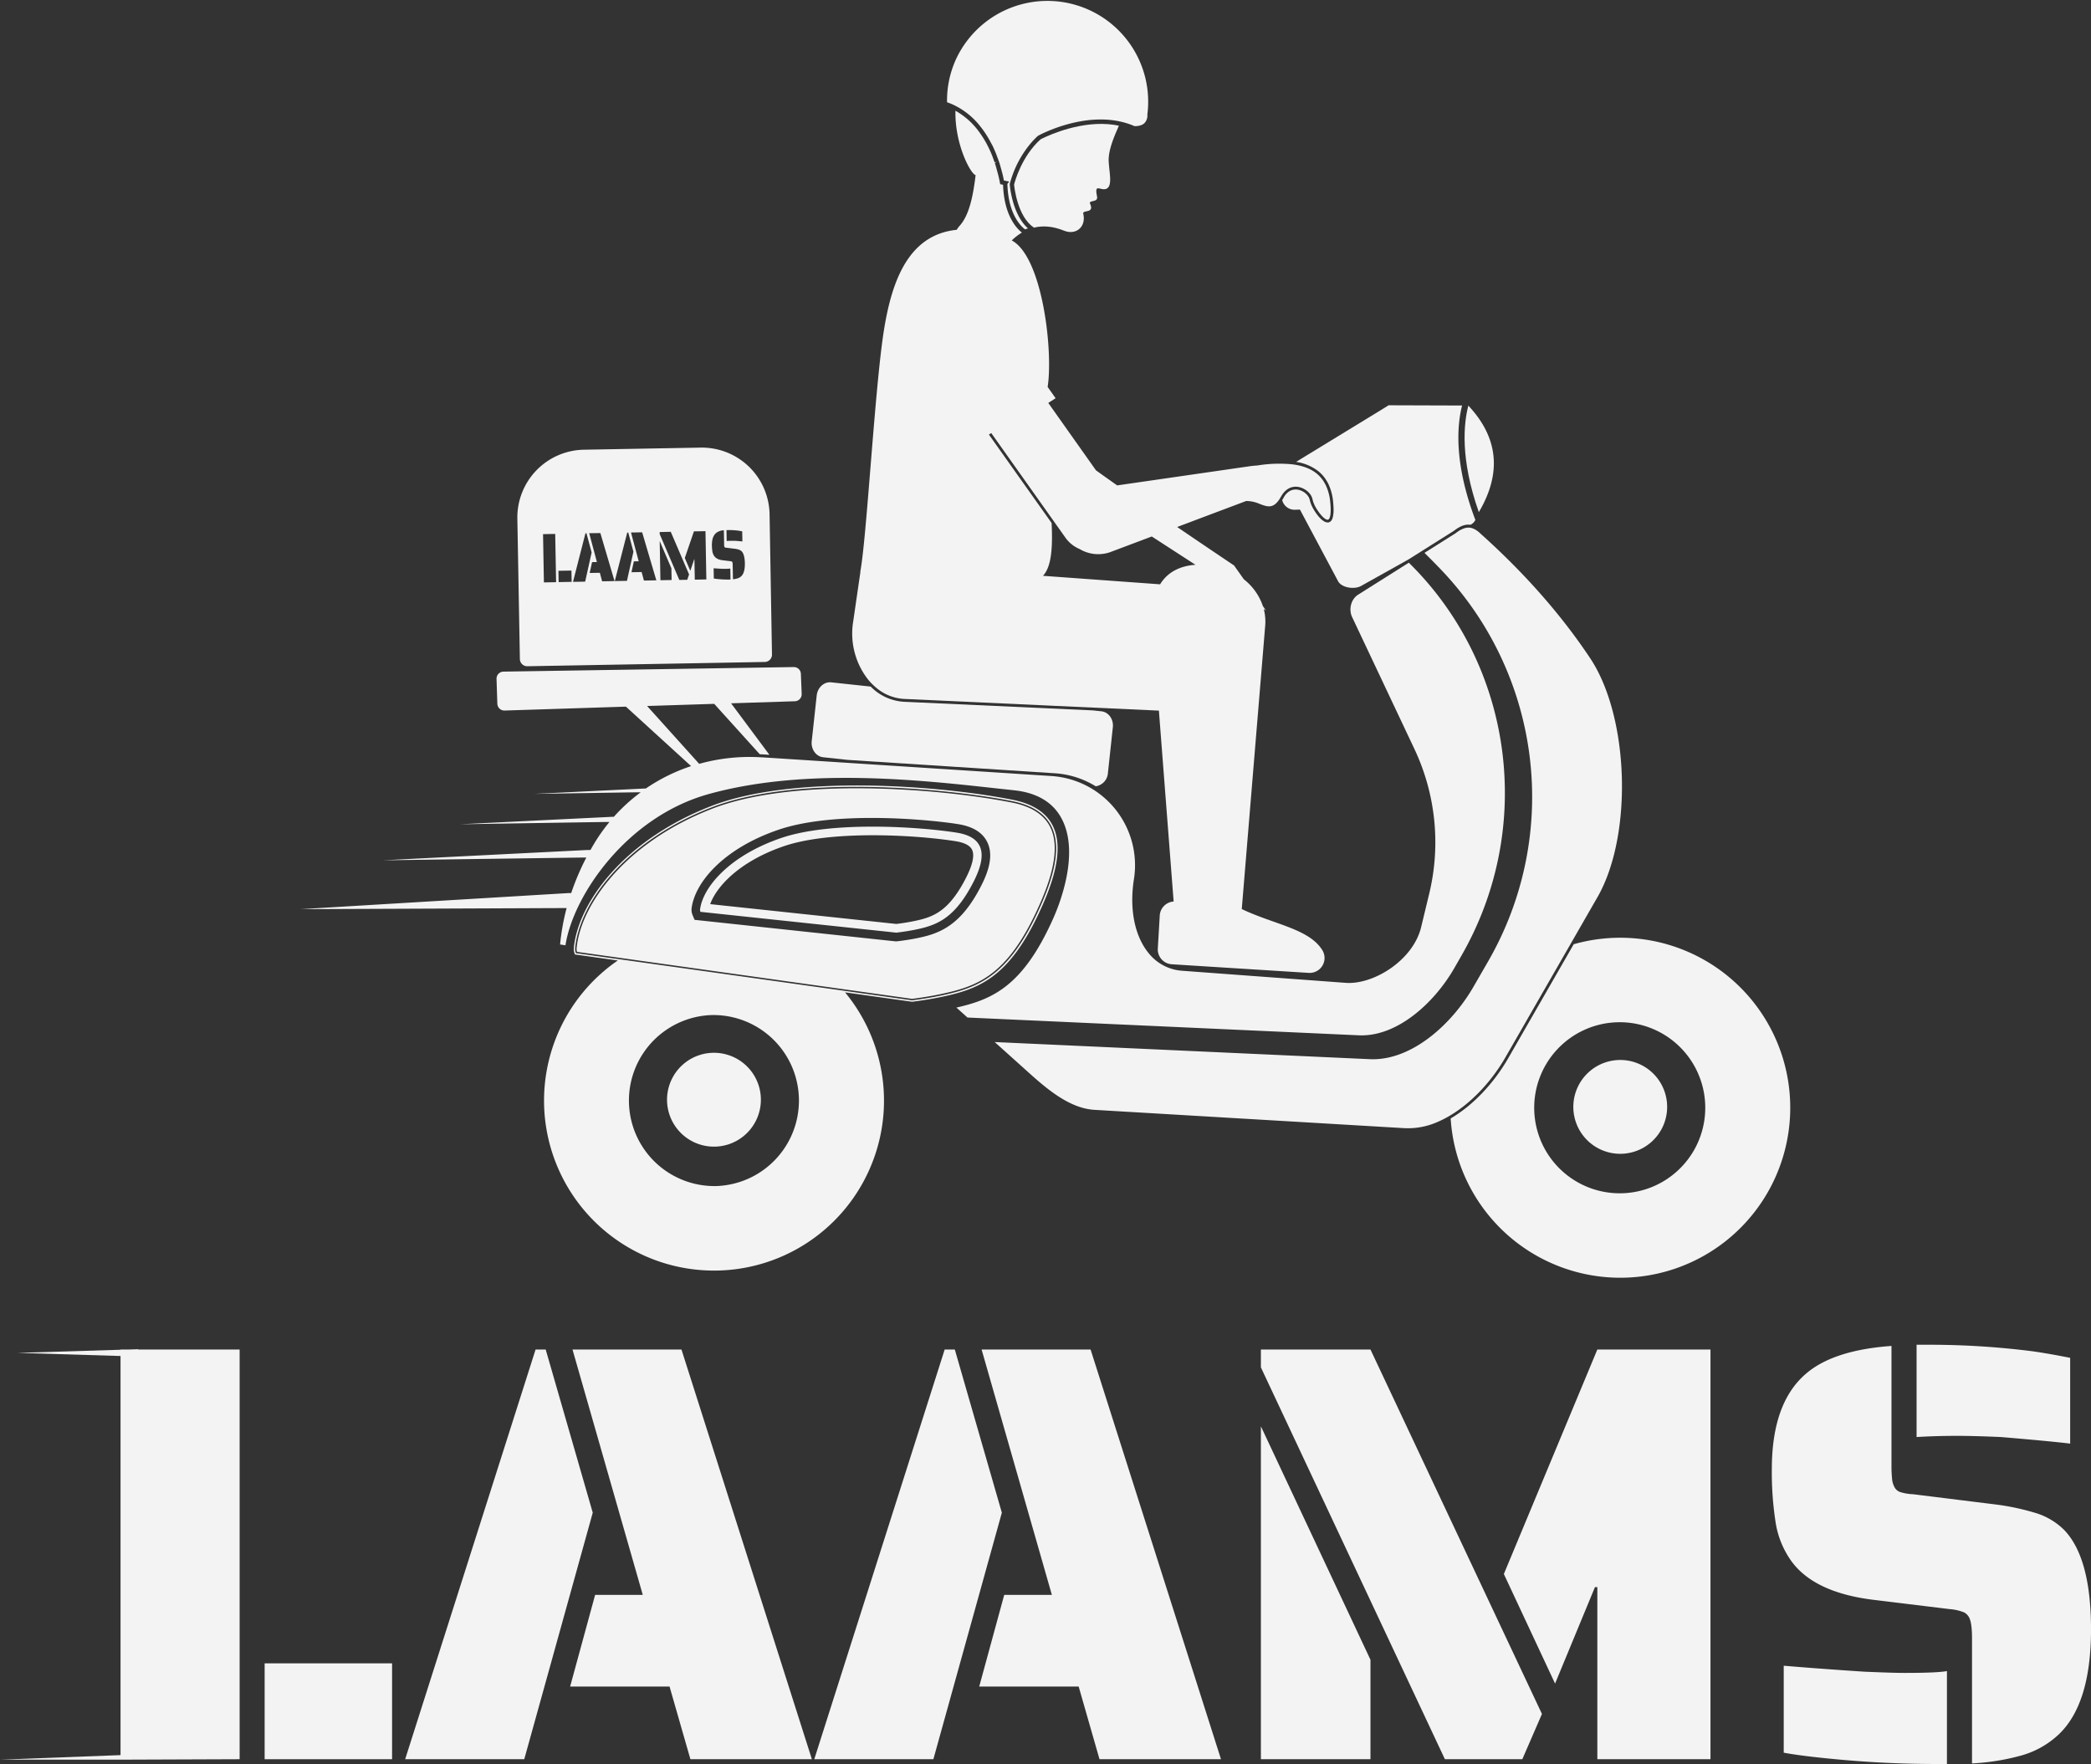 <svg xmlns="http://www.w3.org/2000/svg" viewBox="0 0 1141.19 962.7"><rect x="0" y="0" width="1141.19" height="962.7" fill="#333333" stroke="none"/><g id="Layer_2" data-name="Layer 2"><g id="Layer_1-2" data-name="Layer 1"><path d="M449.26,413.27l13.37,1.44,113,7.3A48.37,48.37,0,0,1,598,429.12a7.8,7.8,0,0,0,6.65-7.16l2.7-25.09c.47-4.35-2.34-8.26-6.23-8.67l-4.65-.5L493.34,383a27.7,27.7,0,0,1-18.15-8.3l-21.54-2.31c-3.89-.42-7.45,2.8-7.92,7.16L443,404.59C442.57,408.94,445.36,412.85,449.26,413.27Z" fill="#f3f3f3"/><path d="M977,601.57a92.77,92.77,0,0,0-95.7-89.75h0a92.89,92.89,0,0,0-22.42,3.49L823.1,577.58c-8.08,14-19.47,25.86-31.38,32.81a92.75,92.75,0,0,0,95.54,86.89h0A92.76,92.76,0,0,0,977,601.57Zm-91.22,49.64h0a46.68,46.68,0,1,1-3-93.31h0a46.68,46.68,0,0,1,3,93.31Z" fill="#f3f3f3"/><path d="M876.31,579.76a25.6,25.6,0,1,0,32.29,16.38A25.59,25.59,0,0,0,876.31,579.76Z" fill="#f3f3f3"/><path d="M381.67,575.84A25.61,25.61,0,1,0,414,592.23,25.6,25.6,0,0,0,381.67,575.84Z" fill="#f3f3f3"/><path d="M801.37,221.36h0c-2.56,9.78-4.53,29.09,5.72,58.15C819.87,257.91,817.53,238.59,801.37,221.36Z" fill="#f3f3f3"/><path d="M724.24,262.77c.2.35.41.69.59,1.05a28.64,28.64,0,0,1,2.73,10c.14,1.36.22,2.59.25,3.7a19,19,0,0,1-.32,4.36c-.43,2-1.29,3.07-2.59,3.25a1.1,1.1,0,0,1-.26,0c-2.49.09-5.7-3.62-7.78-7.28a17.34,17.34,0,0,1-2.05-5c-.37-2-2.24-4-4.53-5a8.17,8.17,0,0,0-2-.61,6.79,6.79,0,0,0-4.25.67,6.89,6.89,0,0,0-.62.38,8.9,8.9,0,0,0-2.81,3.23c-.28.51-.56,1-.83,1.41a6.94,6.94,0,0,0,6.93,5.27l2.76-.09,20.8,39.06c1.92,3.6,8.86,4.68,12.55,2.62l19.24-10.76,6.7-3.75,24.8-15.63c3.3-2.57,6.16-3.65,8.95-3.25a5.69,5.69,0,0,0,2.7-2.64c-11.75-31-10-51.63-7.25-62.45l-40.09-.13L754,223.59l-46.64,28.48A25.93,25.93,0,0,1,719.29,257,19.59,19.59,0,0,1,724.24,262.77Z" fill="#f3f3f3"/><path d="M807.64,290.87c-2.93-2.62-5.49-3.48-8.39-2.59a15.16,15.16,0,0,0-4.65,2.6l-.12.09-17.05,10.75c2.92,2.9,5.8,5.81,8.56,8.68a179.58,179.58,0,0,1,26.33,214l-8.08,14c-11.77,20.49-33.9,40.7-56.67,39.65l-204.7-9.35L562.12,586c10.19,9.14,22.15,18.94,35.19,19.7l169.2,10a39.91,39.91,0,0,0,18.08-3.4,56.28,56.28,0,0,0,7-3.61c11.43-6.86,22.34-18.28,30.13-31.84L856.68,516l15.16-26.38c19.37-33.71,17.4-98.31-4-130.42-15.77-23.7-36-46.68-60.22-68.31Z" fill="#f3f3f3"/><polygon points="540.7 567.82 540.7 567.82 540.7 567.82 540.7 567.82" fill="#f3f3f3"/><path d="M477.82,375a25.69,25.69,0,0,0,15.6,6.44L570.91,385l61.57,2.82.06.79.06.79L640.53,492a8.14,8.14,0,0,0-7.58,7.64l-1.06,18a8.14,8.14,0,0,0,7.62,8.61l74.7,4.7a8.14,8.14,0,0,0,7.58-12.21c-7.16-11.87-26.35-14.15-44.08-22.62L690.5,341.46a27.14,27.14,0,0,0-.79-9.09l1.19.77-1.64-2.3a31.27,31.27,0,0,0-10.4-14.67l-5.36-7.57q-16.72-11.22-31.06-21l37.65-14.17a18.27,18.27,0,0,1,7.4,1.59c4.56,1.71,7.86,2.94,11.75-4.19.15-.27.32-.5.48-.75a10.51,10.51,0,0,1,2.81-3c.26-.17.52-.35.79-.5a8.24,8.24,0,0,1,5.25-.84,9.86,9.86,0,0,1,2.47.78c2.71,1.23,4.87,3.6,5.31,6.11a16.85,16.85,0,0,0,2.3,5.23c1.87,3,4.4,5.82,5.91,5.78h.12c.64-.09,1.21-1,1.45-3.13a20.81,20.81,0,0,0,.1-2.88c0-1-.09-2.23-.23-3.59a27.22,27.22,0,0,0-2.61-9.6c-.1-.19-.21-.36-.31-.54a18.06,18.06,0,0,0-4.76-5.68c-3.26-2.55-7.61-4.15-13.11-4.82a73.33,73.33,0,0,0-19,.64c-1.5.09-3,.24-4.5.46l-72,10.41q-6.06-4.27-11.57-8.23L572.11,219.9l4-2.58-4.34-6.13.06-.47c.2-1.33.35-2.81.47-4.4,1.61-21.91-4.53-66.77-20.13-75.11a30.63,30.63,0,0,1,5.56-4.29C555.21,125,548,118,547.43,100.84l-1.56-.33-.6-3c-.18-.8-.32-1.42-.47-2l-1.25-4.59c-.19-.64-.4-1.28-.61-1.91l1-.75-1.11.38L542,86.34l-.59-1.58c-.23-.58-.48-1.17-.73-1.74l-.46-1c-.26-.59-.54-1.17-.83-1.75s-.58-1.14-.85-1.67a55.54,55.54,0,0,0-3.85-6.16,40.06,40.06,0,0,0-13.24-12c-.42,18.31,8.33,34.54,11,35.14-1.42,11.88-3.6,21.95-8.68,27.61a15.31,15.31,0,0,0-1.64,2.23c-26.3,2.68-35.35,27.83-39.65,54.39-3.37,20.78-6.48,65.08-9.23,97.48-.37,4.33-.73,8.45-1.08,12.28-.89,9.57-1.74,17.28-2.54,21.78a7.55,7.55,0,0,0-.1,1.15c-1.28,8.69-2.56,17.54-3.84,26.36h0l-.18,1.19a40.65,40.65,0,0,0,8.41,31A32.61,32.61,0,0,0,477.82,375ZM541,236.36l40.38,56.94a18,18,0,0,0,7.87,6.35A19.71,19.71,0,0,0,606,301.3l22.6-8.51,23.85,15.45c-8.42.58-14.44,3.88-18.3,9.14l-.54.75-.48.76-63.92-4.64a9.09,9.09,0,0,0,.63-.74,8.6,8.6,0,0,0,.56-.75c3.61-5.43,4.11-15.26,3.53-27.33l-34.23-48.28Z" fill="#f3f3f3"/><path d="M610.65,68.6q-1.32-.28-2.64-.48c-17.44-2.55-35,5.4-39.2,7.46l-.95.49c-10.27,9.25-14,23-14.41,24.67.18,1.84,1.91,17.42,10.67,23.37l.18.12c4.7-1.15,10.12-.87,16.33,1.64,6.71,2.72,12.28-2.17,10.57-9.28-.53-2.24,6.29.14,3.73-5.39-1-2.21,4.53-.48,3.8-3.92-1.4-6.56,1-4.08,3.58-4,6.08.16,2.51-10.49,2.76-16.84C605.28,81,608.29,73.9,610.65,68.6Z" fill="#f3f3f3"/><path d="M535,68.94a55.06,55.06,0,0,1,5.49,8.35c.38.73.67,1.28,1,1.85s.61,1.26.9,1.88l.41.94c.31.71.56,1.32.81,1.93l.48,1.31,1.12,3c.22.65.43,1.32.63,2l1.28,4.7c.15.63.3,1.27.44,1.91l.35,1.69,2.89.6-1,1.26c.43,16.94,7.78,23.44,9.61,24.8l1.61-.53c-8.6-7.66-9.87-23.23-9.92-23.93v-.18l0-.17a56.86,56.86,0,0,1,12.36-23.21q1.42-1.56,3-3c1.25-.71,23.51-12.63,45.08-7.78h0a42,42,0,0,1,7.64,2.48c.72,0,3.56.07,5.37-1.6a5.91,5.91,0,0,0,1.64-4.63v-.19A55,55,0,0,0,521.62,32.6a54.46,54.46,0,0,0-4.76,23.2,35,35,0,0,1,4.69,2A40.81,40.81,0,0,1,535,68.94Z" fill="#f3f3f3"/><path d="M310.86,487.41l-.84,0-145.88,8.77,143.47-.6h1.63a124,124,0,0,0-3.57,19.87l2.94.45c4.1-26.91,33.21-70.07,78.18-82.54,52.71-14.61,115.28-7.71,156.69-3.14l10,1.08c12,1.28,20.6,6.18,25.43,14.57,10.75,18.65-.35,46.92-4,55.14-16.58,37.27-33.16,44.36-52.94,48.88l6.05,5.43,213.58,9.7c20.9.94,41.21-17.73,52.09-36.65l3.89-6.79c40.05-69.69,28.53-157.61-28-213.8l-.69-.69-27.67,17.45c-3.85,2.43-5.32,7.94-3.26,12.28l34,72a119.27,119.27,0,0,1,8.1,78.7L775.6,506c-4.4,18.2-26.12,31.51-41.17,30.39l-89.32-6.6a25.67,25.67,0,0,1-18.54-10c-7.43-9.37-10.24-23.94-7.71-40h0a48.77,48.77,0,0,0-45-56.27l-74.37-4.81-78.31-5.06-5-.32-.37,0a102.19,102.19,0,0,0-34.21,3.54l-.61-.67-.57-.63L353.16,385.3l36.63-1.17,24.85,27.49,1.22.06,4.06.26L399,383.83l34.82-1.12a3.84,3.84,0,0,0,3.71-3.95l-.44-11a3.83,3.83,0,0,0-4-3.71l-158.39,2.49a3.86,3.86,0,0,0-3.71,3.95l.44,13.58a3.85,3.85,0,0,0,4,3.71l66.17-2.13,34.24,31.24.66.6.68.62a98.48,98.48,0,0,0-24.67,12.19l-1.35.07-1.61.08-57.94,2.81L347,432.4l1.47,0,1.22,0A95.78,95.78,0,0,0,335,445.78l-1,0-1.2.06-81.7,4,79.45-1.25,1.12,0,.95,0a97,97,0,0,0-8.69,12.38c-.57.95-1.11,1.91-1.65,2.87l-.93.05-.92,0L209,469.51,318.2,468H320a137.7,137.7,0,0,0-8.26,19.38Z" fill="#f3f3f3"/><path d="M497.78,546.7h.1c6-.76,11.53-1.69,16.55-2.76,19.43-4.17,35.6-10.09,52-44.4,6.81-14.28,15.06-34.88,8.16-48.83-3.58-7.26-10.93-12-21.84-14.21-39.85-7.92-119.77-14-164.58,3.4-48.25,18.74-72.71,53.28-75,77.43a7.22,7.22,0,0,0,.45,3.13l.16.44,23.4,3.28a92.77,92.77,0,0,0,55.49,169.2h0a92.76,92.76,0,0,0,68.53-151.8l36.53,5.12ZM391.14,647.29h0a46.68,46.68,0,0,1-3-93.31h0a46.68,46.68,0,0,1,3,93.31ZM460.4,540.67,338.09,523.51l-23.79-3.33a6.37,6.37,0,0,1-.41-2.78c2.25-23.52,25.78-57.84,74.52-76.78,46.48-18.06,128.16-10.52,164.16-3.36,35,7,24.12,38.87,13.12,61.92-16,33.64-32,39.82-51.42,44-5.11,1.09-10.64,2-16.49,2.75Z" fill="#f3f3f3"/><path d="M529.2,485.17c6.6-11.58,13.22-27.57-7.18-30.77-21-3.28-68.58-6.4-95.85,3-28.6,9.82-42.6,27.11-44.09,38.86a2.64,2.64,0,0,0,.21,1.38L489.2,509c3.41-.41,6.65-.91,9.64-1.49C510.2,505.27,519.58,502.06,529.2,485.17ZM498,502.86c-2.67.53-5.63,1-8.8,1.39l-101.6-10.82c3.28-9.2,15.41-23.11,40.12-31.59,25.42-8.73,70.92-6.34,93.64-2.78,5,.78,8.05,2.37,9.17,4.73,1.66,3.51-.13,9.91-5.32,19C516.4,498.19,508.36,500.82,498,502.86Z" fill="#f3f3f3"/><path d="M287.79,363.6l129.62-2.33a4,4,0,0,0,3.91-4.06L420,280.53a37,37,0,0,0-37.58-36.25l-63.76,1.15A37,37,0,0,0,282.35,283l1.38,76.68A4,4,0,0,0,287.79,363.6Zm72.64-46.94-.39-21.4,6.38,14.9.12,6.39Zm37.89-.37a50.69,50.69,0,0,1-6.18-.24c-1.13-.1-2-.22-2.57-.33l-.1-5.59c1.31.1,2.81.2,4.49.3,1.07,0,1.82,0,2.26,0a15.57,15.57,0,0,0,2.36-.15l.1,6Zm-1-27a39.33,39.33,0,0,1,5.65.32c.62.09,1.32.22,2.1.38l.1,5.52c-.73-.09-2-.21-3.86-.36q-1.53,0-2.46,0c-.8,0-1.55.05-2.26.12l-.1-5.94Zm-7,2a7.4,7.4,0,0,1,4.74-1.89l.14,7.7c0,.33,0,.61.05.84a1.62,1.62,0,0,0,.14.54.63.63,0,0,0,.34.32,2.55,2.55,0,0,0,.7.12l4.59.57a11.38,11.38,0,0,1,2.34.53,3.9,3.9,0,0,1,1.55,1q1.52,1.78,1.61,6.37c.05,3.24-.53,5.53-1.74,6.85a4.83,4.83,0,0,1-2,1.32,11.37,11.37,0,0,1-2.76.57l-.15-8a5,5,0,0,0-.12-1.17.77.77,0,0,0-.34-.49,2.33,2.33,0,0,0-.8-.2l-4.09-.5q-3.63-.39-4.93-2.63a6.35,6.35,0,0,1-.81-2.32,25,25,0,0,1-.26-3.37C388.53,294.67,389.13,292.61,390.37,291.34ZM378.72,290l6.3-.11.48,26.34-6.31.12-.2-11.07h-.13l-2.12,6.24-3-7Zm-12.65.23,10,23.26-1,2.93-4.32.08-10.71-25,0-1.14Zm-15.61.28,7.74,26.21-6.77.12-1.25-4.65-5.54.1,1.29-5.92,2.65-.05-4.2-15.7Zm-8.14.14h.57l2.81,10.45L342.17,317l-6.64.12Zm-14.67.27,7.74,26.21-6.77.12-1.25-4.65-5.54.1,1.29-5.92,2.65-.05L321.57,291Zm-8.14.14h.57l2.81,10.45-3.53,15.92-6.64.12Zm-7.64,20.33.12,6.16-7.11.13-.11-6.17Zm-8.86-20,.48,26.34-6.65.12-.47-26.34Z" fill="#f3f3f3"/><path d="M514.11,542.39c19-4.08,34.83-9.88,50.88-43.55,6.67-14,14.78-34.11,8.19-47.44-3.36-6.8-10.35-11.3-20.76-13.37-39.68-7.89-119.22-14-163.73,3.33-47.63,18.5-71.76,52.42-74,76.12a5.33,5.33,0,0,0,.21,2l24.17,3.38,120.59,16.92,38.15,5.35C503.67,544.37,509.16,543.45,514.11,542.39Zm-24.88-28.65-.52,0L379.06,502,378,499.43a7.35,7.35,0,0,1-.54-3.79c1.76-13.82,17-32.38,47.22-42.74,30.38-10.44,81.09-5.82,98.05-3.16,8.2,1.28,13.63,4.64,16.16,10,4.11,8.67-.86,19.42-5.64,27.82-10.68,18.74-21.94,22.33-33.51,24.6-3,.59-6.39,1.11-10,1.55Z" fill="#f3f3f3"/><rect x="144.43" y="907.77" width="69.55" height="52.33" fill="#f3f3f3"/><polygon points="312.45 736.5 350.8 870.4 324.8 870.4 311.15 920.45 365.42 920.45 376.8 960.1 443.1 960.1 371.92 736.5 312.45 736.5" fill="#f3f3f3"/><polygon points="297.82 736.5 292.3 736.5 221.12 960.1 286.12 960.1 323.5 825.55 297.82 736.5" fill="#f3f3f3"/><polygon points="535.72 736.5 574.07 870.4 548.07 870.4 534.42 920.45 588.7 920.45 600.07 960.1 666.37 960.1 595.2 736.5 535.72 736.5" fill="#f3f3f3"/><polygon points="521.1 736.5 515.57 736.5 444.4 960.1 509.4 960.1 546.77 825.55 521.1 736.5" fill="#f3f3f3"/><polygon points="820.75 859.02 848.7 918.82 870.47 866.17 871.77 866.17 871.77 960.1 933.52 960.1 933.52 736.5 871.77 736.5 820.75 859.02" fill="#f3f3f3"/><polygon points="688.15 736.5 688.15 746.25 788.57 960.1 830.82 960.1 841.54 935.4 747.95 736.5 688.15 736.5" fill="#f3f3f3"/><polygon points="688.15 960.1 747.95 960.1 747.95 905.82 688.15 778.42 688.15 960.1" fill="#f3f3f3"/><path d="M1092.12,784.27q27,2.28,37.7,3.58v-46.8q-11.38-2.28-20.48-3.58a446.21,446.21,0,0,0-55.25-3.57H1046v50.37q10.4-.64,22.1-.65Q1077.16,783.62,1092.12,784.27Z" fill="#f3f3f3"/><path d="M1017.37,912.32q-24.71-1.62-43.88-3.25v47.45q8.44,1.63,25,3.25A582.43,582.43,0,0,0,1059,962.7h3.57V912q-5.52,1-23.07,1Q1033,913,1017.37,912.32Z" fill="#f3f3f3"/><path d="M1126.57,835a37.71,37.71,0,0,0-15-9.1,131.49,131.49,0,0,0-22.75-4.87L1044,815.47a26.74,26.74,0,0,1-6.83-1.14,5.51,5.51,0,0,1-3.25-2.76,11.42,11.42,0,0,1-1.3-4.55,68.15,68.15,0,0,1-.32-7.15V734.55q-31.86,2.28-46.8,15.27Q967,765.75,967,801.82a177.58,177.58,0,0,0,2,28.6,49.14,49.14,0,0,0,7.48,19.83q12.35,19.17,47.77,23.07l40,4.88A26.1,26.1,0,0,1,1072,880a6.71,6.71,0,0,1,3.25,4.23q1,3.09,1,9.91v68.25a123.25,123.25,0,0,0,27.14-4.39A49.06,49.06,0,0,0,1123,947.1q18.19-16.58,18.2-57.85Q1141.19,850.25,1126.57,835Z" fill="#f3f3f3"/><polygon points="75.48 736.34 70.2 736.5 65.78 736.5 65.78 736.63 9.48 738.34 65.78 740.04 65.78 957.86 0 960.34 66.48 960.34 66.48 960.34 130.78 960.1 130.78 736.5 75.48 736.5 75.48 736.34" fill="#f3f3f3"/></g></g></svg>